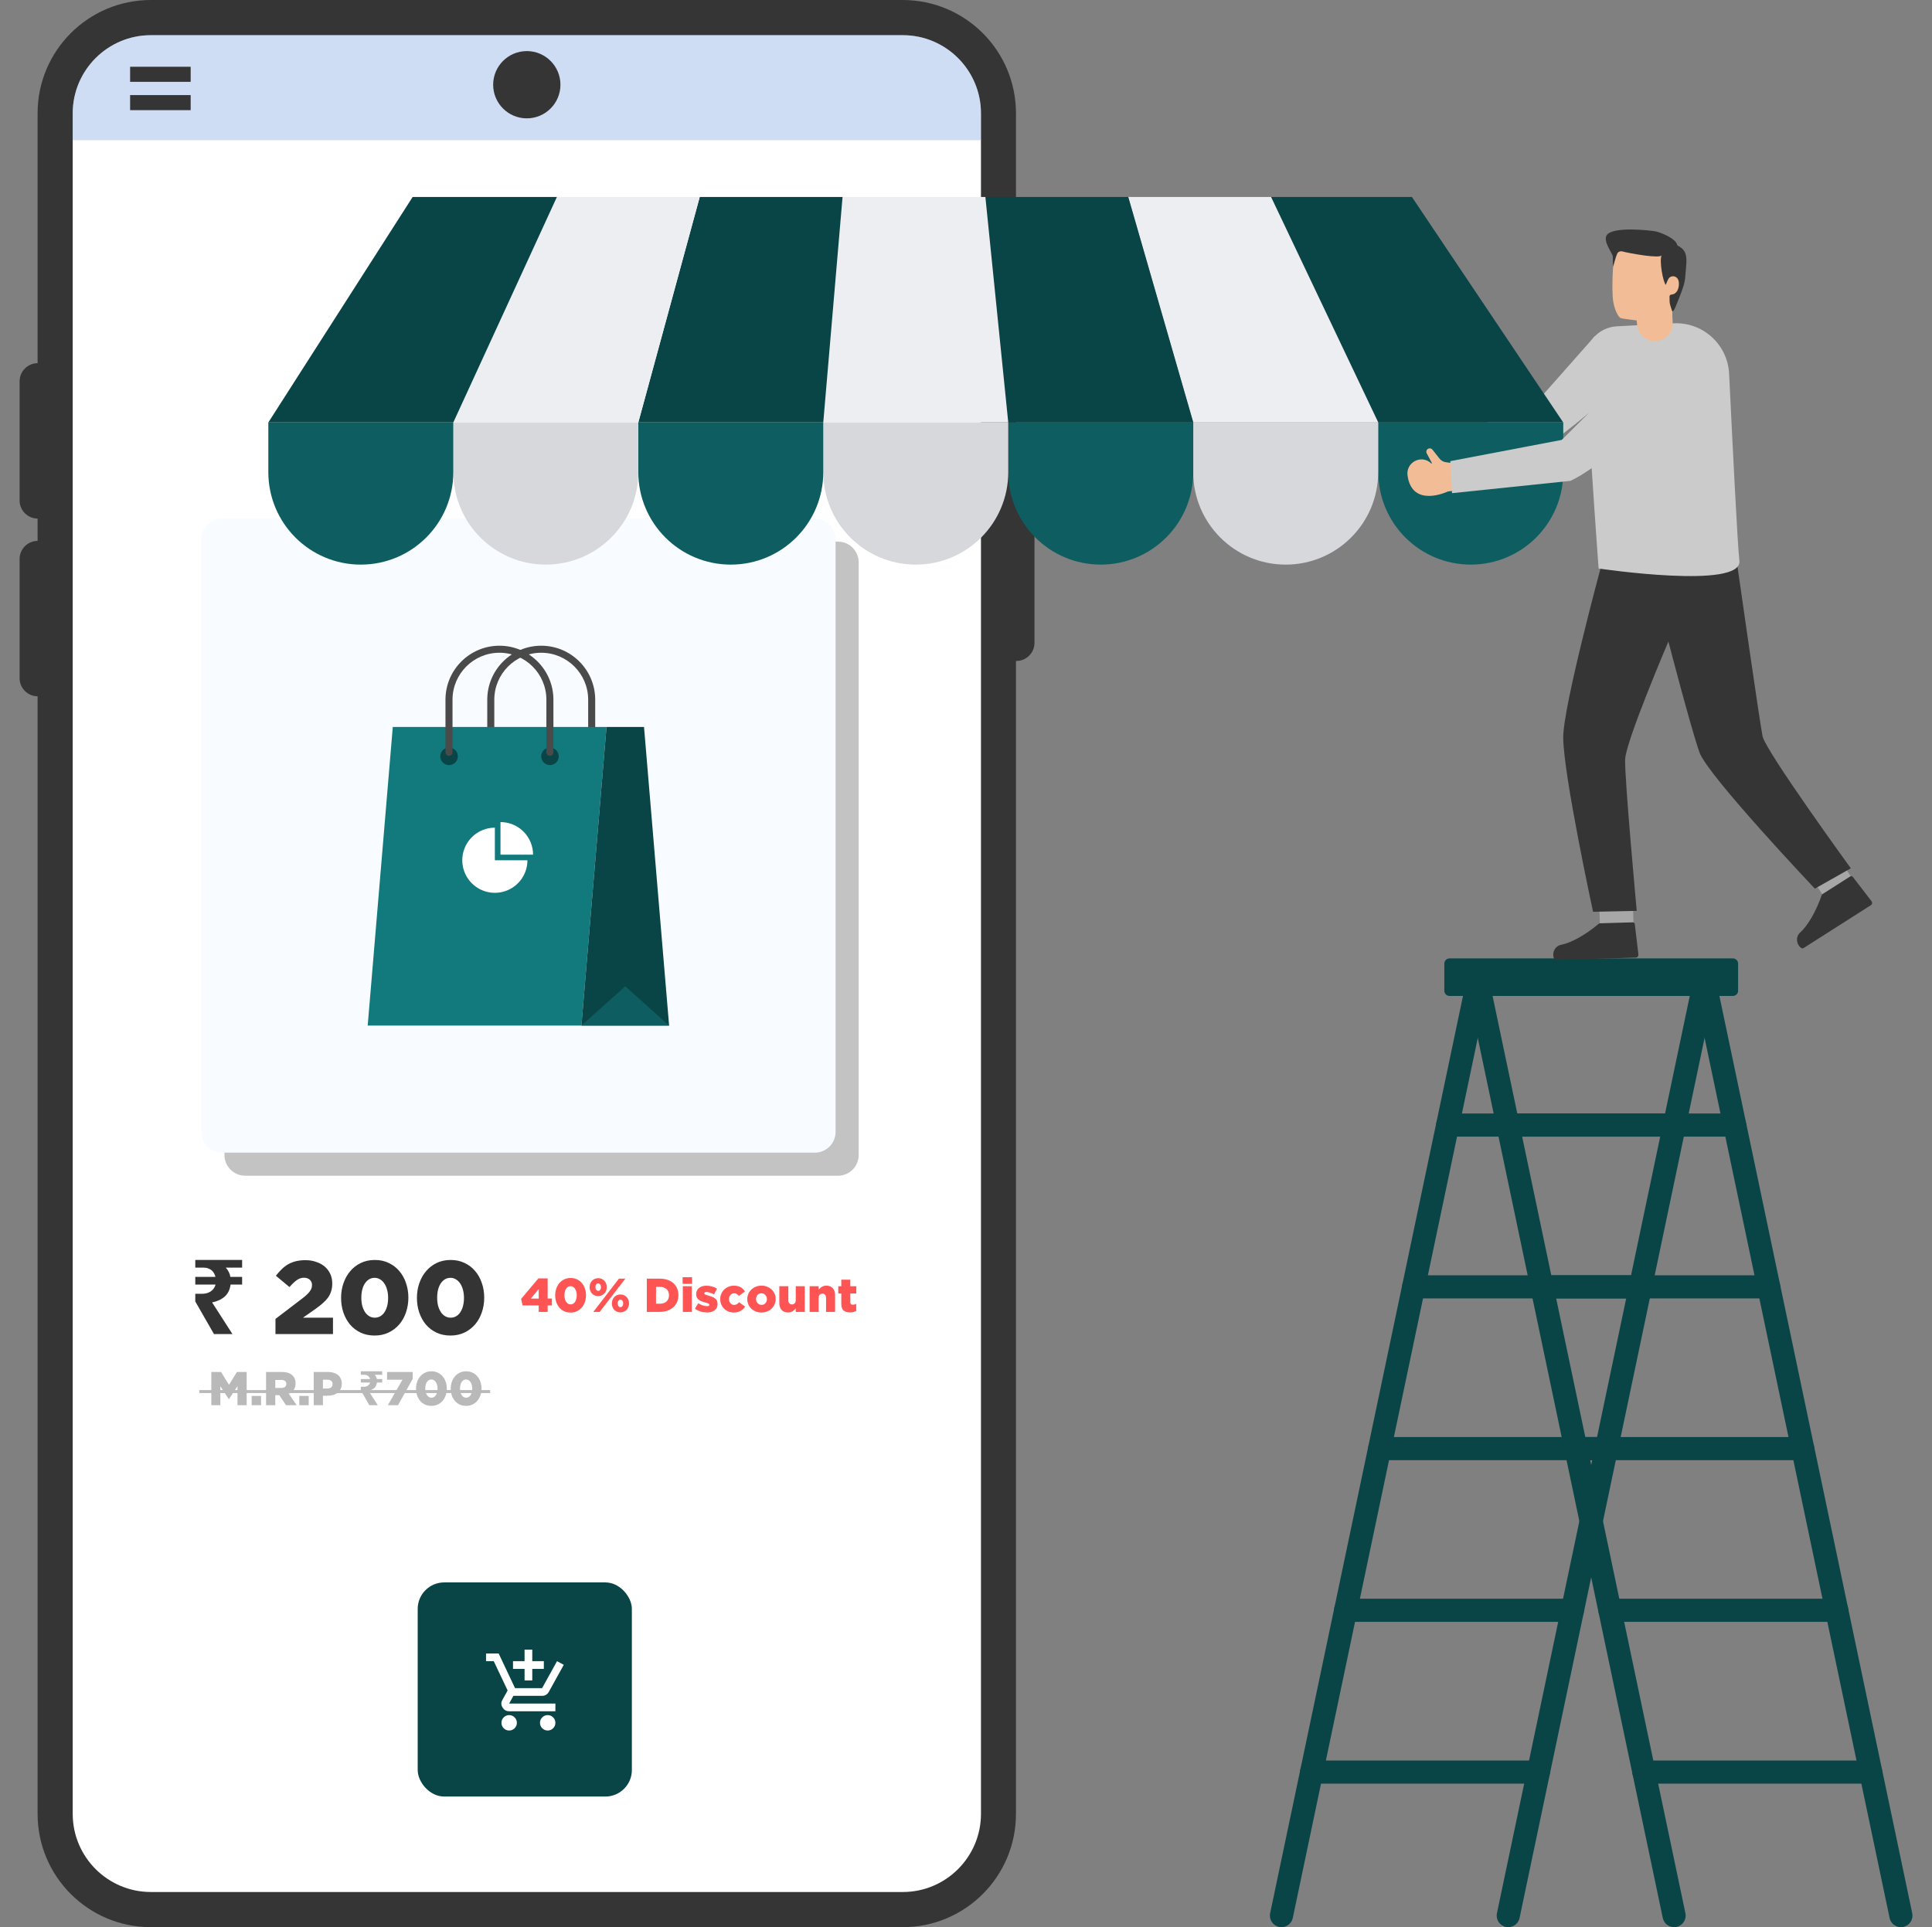 <svg width="432" height="431" viewBox="0 0 432 431" fill="none" xmlns="http://www.w3.org/2000/svg">
<rect x="0" y="0" width="432" height="431" fill="#808080" stroke="none"/>
<g clip-path="url(#clip0_1274_3497)">
<path d="M8.423 115.976C6.2 115.976 4.383 114.158 4.383 111.936V85.262C4.383 83.04 6.2 81.223 8.423 81.223C10.645 81.223 12.462 83.04 12.462 85.262V111.938C12.462 114.158 10.645 115.976 8.423 115.976Z" fill="#343534"/>
<path d="M8.423 155.721C6.2 155.721 4.383 153.903 4.383 151.681V125.007C4.383 122.785 6.2 120.968 8.423 120.968C10.645 120.968 12.462 122.785 12.462 125.007V151.683C12.462 153.903 10.645 155.721 8.423 155.721Z" fill="#343534"/>
<path d="M201.846 431H33.733C19.745 431 8.406 419.661 8.406 405.673V25.327C8.406 11.339 19.745 0 33.733 0H201.845C215.833 0 227.172 11.339 227.172 25.327V405.672C227.173 419.661 215.834 431 201.846 431Z" fill="#343534"/>
<path d="M219.347 25.344V405.664C219.347 415.301 211.511 423.136 201.874 423.136H33.73C24.093 423.136 16.258 415.301 16.258 405.664V25.344C16.258 15.706 24.093 7.87 33.73 7.87H201.874C211.511 7.87 219.347 15.704 219.347 25.344Z" fill="white"/>
<path opacity="0.32" d="M219.345 25.344V31.36H16.258V25.344C16.258 15.706 24.093 7.87 33.73 7.87H201.874C211.51 7.87 219.345 15.704 219.345 25.344Z" fill="#6994DA"/>
<path d="M117.795 26.468C121.949 26.468 125.316 23.101 125.316 18.947C125.316 14.793 121.949 11.426 117.795 11.426C113.641 11.426 110.273 14.793 110.273 18.947C110.273 23.101 113.641 26.468 117.795 26.468Z" fill="#343534"/>
<path d="M42.633 14.93H29.094V18.3H42.633V14.93Z" fill="#343534"/>
<path d="M42.633 21.266H29.094V24.636H42.633V21.266Z" fill="#343534"/>
<path d="M227.274 147.816C225.052 147.816 223.234 145.998 223.234 143.776V117.102C223.234 114.88 225.052 113.062 227.274 113.062C229.496 113.062 231.314 114.88 231.314 117.102V143.777C231.314 145.998 229.496 147.816 227.274 147.816Z" fill="#343534"/>
<path d="M187.359 262.947H54.832C52.267 262.947 50.188 260.866 50.188 258.304V125.775C50.188 123.212 52.268 121.132 54.832 121.132H187.358C189.924 121.132 192.001 123.212 192.001 125.775V258.304C192.003 260.866 189.925 262.947 187.359 262.947Z" fill="#C3C3C3"/>
<path d="M182.194 257.788H49.666C47.104 257.788 45.023 255.71 45.023 253.148V120.619C45.023 118.053 47.104 115.976 49.666 115.976H182.192C184.758 115.976 186.839 118.053 186.839 120.619V253.148C186.839 255.71 184.758 257.788 182.194 257.788Z" fill="#F8FBFF"/>
<path d="M132.303 169.037C131.868 169.037 131.516 168.685 131.516 168.25V156.48C131.516 150.693 126.808 145.984 121.02 145.984C115.236 145.984 110.528 150.691 110.528 156.48V168.25C110.528 168.685 110.176 169.037 109.741 169.037C109.305 169.037 108.953 168.685 108.953 168.25V156.48C108.953 149.823 114.366 144.41 121.02 144.41C127.676 144.41 133.089 149.823 133.089 156.48V168.25C133.091 168.685 132.737 169.037 132.303 169.037Z" fill="#4A4A4A"/>
<path d="M135.622 162.577H87.829L82.219 229.359H130.012L135.622 162.577Z" fill="#12797C"/>
<path d="M144.003 162.577H135.618L130.008 229.359H137.45H142.172H149.613L144.003 162.577Z" fill="#094446"/>
<path d="M130.008 229.361L139.811 220.577L149.613 229.361H130.008Z" fill="#0E5E61"/>
<path d="M98.453 169.148C98.453 168.067 99.33 167.19 100.411 167.19C101.492 167.19 102.369 168.067 102.369 169.148C102.369 170.228 101.492 171.106 100.411 171.106C99.33 171.106 98.453 170.228 98.453 169.148Z" fill="#094446"/>
<path d="M121.016 169.148C121.016 168.067 121.892 167.19 122.973 167.19C124.053 167.19 124.931 168.067 124.931 169.148C124.931 170.228 124.053 171.106 122.973 171.106C121.891 171.106 121.016 170.228 121.016 169.148Z" fill="#094446"/>
<path d="M122.959 169.037C122.524 169.037 122.172 168.685 122.172 168.25V156.48C122.172 150.693 117.464 145.984 111.676 145.984C105.892 145.984 101.184 150.691 101.184 156.48V168.25C101.184 168.685 100.832 169.037 100.397 169.037C99.962 169.037 99.609 168.685 99.609 168.25V156.48C99.609 149.823 105.022 144.41 111.676 144.41C118.332 144.41 123.745 149.823 123.745 156.48V168.25C123.747 168.685 123.395 169.037 122.959 169.037Z" fill="#4A4A4A"/>
<path d="M337.252 431C337.076 431 336.898 430.982 336.718 430.946C335.322 430.651 334.426 429.282 334.72 427.883L378.629 218.977C378.924 217.582 380.289 216.692 381.69 216.978C383.087 217.273 383.982 218.642 383.689 220.039L339.778 428.946C339.522 430.164 338.448 431 337.252 431Z" fill="#094446"/>
<path d="M286.541 431C286.366 431 286.187 430.982 286.008 430.946C284.611 430.651 283.715 429.282 284.009 427.883L327.92 218.977C328.215 217.582 329.578 216.692 330.981 216.978C332.377 217.273 333.273 218.642 332.979 220.039L289.068 428.946C288.813 430.164 287.739 431 286.541 431Z" fill="#094446"/>
<path d="M374.405 254.2H323.702C322.274 254.2 321.117 253.043 321.117 251.616C321.117 250.188 322.274 249.031 323.702 249.031H374.405C375.832 249.031 376.989 250.188 376.989 251.616C376.989 253.043 375.832 254.2 374.405 254.2Z" fill="#094446"/>
<path d="M366.803 290.385H316.1C314.673 290.385 313.516 289.228 313.516 287.8C313.516 286.373 314.673 285.216 316.1 285.216H366.803C368.231 285.216 369.388 286.373 369.388 287.8C369.389 289.228 368.232 290.385 366.803 290.385Z" fill="#094446"/>
<path d="M359.2 326.552H308.499C307.071 326.552 305.914 325.395 305.914 323.967C305.914 322.54 307.071 321.383 308.499 321.383H359.2C360.628 321.383 361.785 322.54 361.785 323.967C361.786 325.395 360.629 326.552 359.2 326.552Z" fill="#094446"/>
<path d="M351.597 362.713H300.874C299.446 362.713 298.289 361.556 298.289 360.128C298.289 358.701 299.446 357.544 300.874 357.544H351.597C353.025 357.544 354.182 358.701 354.182 360.128C354.182 361.556 353.025 362.713 351.597 362.713Z" fill="#094446"/>
<path d="M343.996 398.903H293.272C291.845 398.903 290.688 397.746 290.688 396.319C290.688 394.892 291.845 393.734 293.272 393.734H343.996C345.423 393.734 346.58 394.892 346.58 396.319C346.58 397.746 345.423 398.903 343.996 398.903Z" fill="#094446"/>
<path d="M374.33 431C374.505 431 374.684 430.982 374.863 430.946C376.26 430.651 377.156 429.282 376.862 427.883L332.951 218.977C332.656 217.582 331.291 216.692 329.89 216.978C328.494 217.273 327.598 218.642 327.892 220.039L371.803 428.946C372.058 430.164 373.132 431 374.33 431Z" fill="#094446"/>
<path d="M425.047 431C425.223 431 425.401 430.982 425.581 430.946C426.977 430.651 427.873 429.282 427.579 427.883L383.67 218.977C383.375 217.582 382.012 216.692 380.609 216.978C379.212 217.273 378.317 218.642 378.61 220.039L422.521 428.946C422.776 430.164 423.849 431 425.047 431Z" fill="#094446"/>
<path d="M337.171 254.2H387.874C389.301 254.2 390.458 253.043 390.458 251.616C390.458 250.188 389.301 249.031 387.874 249.031H337.171C335.743 249.031 334.586 250.188 334.586 251.616C334.586 253.043 335.743 254.2 337.171 254.2Z" fill="#094446"/>
<path d="M344.78 290.385H395.483C396.91 290.385 398.068 289.228 398.068 287.8C398.068 286.373 396.91 285.216 395.483 285.216H344.78C343.352 285.216 342.195 286.373 342.195 287.8C342.195 289.228 343.352 290.385 344.78 290.385Z" fill="#094446"/>
<path d="M352.397 326.552H403.099C404.526 326.552 405.683 325.395 405.683 323.967C405.683 322.54 404.526 321.383 403.099 321.383H352.397C350.97 321.383 349.812 322.54 349.812 323.967C349.812 325.395 350.97 326.552 352.397 326.552Z" fill="#094446"/>
<path d="M359.983 362.713H410.707C412.134 362.713 413.291 361.556 413.291 360.128C413.291 358.701 412.134 357.544 410.707 357.544H359.983C358.556 357.544 357.398 358.701 357.398 360.128C357.397 361.556 358.554 362.713 359.983 362.713Z" fill="#094446"/>
<path d="M367.577 398.903H418.3C419.728 398.903 420.885 397.746 420.885 396.319C420.885 394.892 419.728 393.734 418.3 393.734H367.577C366.149 393.734 364.992 394.892 364.992 396.319C364.994 397.746 366.151 398.903 367.577 398.903Z" fill="#094446"/>
<path d="M387.483 222.735H324.113C323.473 222.735 322.953 222.217 322.953 221.575V215.502C322.953 214.862 323.472 214.342 324.113 214.342H387.482C388.122 214.342 388.642 214.86 388.642 215.502V221.575C388.643 222.215 388.123 222.735 387.483 222.735Z" fill="#094446"/>
<path d="M321.743 99.376L322.62 105.115L320.25 105.899C320.25 105.899 313.1 111.096 310.752 103.982C309.837 101.212 312.889 98.775 315.37 100.315C315.405 100.337 315.44 100.359 315.475 100.381C315.56 100.435 315.658 100.331 315.595 100.251L314.09 98.353C313.835 98.03 313.881 97.561 314.195 97.295C314.485 97.051 314.908 97.056 315.193 97.306L317.112 98.993C317.541 99.37 318.101 99.564 318.671 99.535L321.743 99.376Z" fill="#F2BD96"/>
<path d="M319.562 99.491L321.221 106.467L346.762 99.003C353.804 94.071 362.709 85.822 362.709 85.822L356.629 75.159L343.219 90.335L319.562 99.491Z" fill="#CBCBCB"/>
<path d="M357.568 201.16L357.82 209.76L365.346 209.539L365.094 200.939L357.568 201.16Z" fill="#A7A7A7"/>
<path d="M365.8 214.16L347.921 214.684C347.652 214.692 347.489 214.462 347.392 214.125C347.028 212.849 347.842 211.533 349.023 211.312C351.198 210.905 354.434 209.166 357.495 206.589C357.568 206.527 357.656 206.492 357.748 206.489L365.092 206.275C365.323 206.267 365.521 206.457 365.551 206.711L366.347 213.45C366.39 213.821 366.136 214.151 365.8 214.16Z" fill="#343534"/>
<path d="M404.595 195.508L409.219 202.764L415.568 198.718L410.944 191.462L404.595 195.508Z" fill="#A7A7A7"/>
<path d="M418.358 202.423L403.275 212.035C403.048 212.18 402.79 212.066 402.534 211.825C401.567 210.916 401.592 209.369 402.492 208.574C404.151 207.11 406.04 203.959 407.346 200.176C407.377 200.087 407.436 200.011 407.513 199.961L413.709 196.012C413.904 195.888 414.171 195.95 414.327 196.153L418.463 201.531C418.69 201.829 418.642 202.242 418.358 202.423Z" fill="#343534"/>
<path d="M358.064 126.454C358.064 126.454 349.479 158.136 349.539 164.99C349.615 173.446 356.213 203.911 356.213 203.911L365.977 203.708C365.977 203.708 363.229 173.902 363.384 169.827C363.54 165.752 373.06 143.47 373.06 143.47C373.06 143.47 378.164 163.131 380.019 168.296C381.875 173.461 405.805 198.741 405.805 198.741L413.848 194.188C413.848 194.188 394.771 167.929 394.108 164.642C393.444 161.355 388.318 125.406 388.318 125.406L358.064 126.454Z" fill="#343534"/>
<path d="M357.453 127.141C357.453 127.141 355.78 104.557 354.936 88.75L354.511 80.782C354.292 76.694 357.42 73.202 361.508 72.98C363.587 72.868 368.959 72.583 374.148 72.308C380.719 71.96 386.316 77.018 386.636 83.588C387.411 99.573 388.525 122.108 388.93 125.376C389.742 131.947 357.453 127.141 357.453 127.141Z" fill="#CBCBCB"/>
<path d="M366.086 72.786C366.012 72.13 365.959 71.66 365.959 71.66C365.959 71.66 362.718 71.274 362.401 71.138C361.769 70.868 360.746 68.827 360.603 66.362C360.461 63.897 360.591 61.39 360.652 60.354C360.714 59.318 360.965 55.143 364.806 53.549C368.647 51.955 373.748 53.837 375.141 57.659C376.535 61.482 375.993 64.455 375.28 65.631C374.567 66.809 374.008 68.873 373.933 69.673C373.904 69.987 373.949 70.993 374.015 72.102C374.138 74.181 372.637 76.002 370.573 76.281C368.362 76.582 366.339 75.004 366.086 72.786Z" fill="#F2BD96"/>
<path d="M373.14 62.255C372.845 62.697 372.468 63.712 372.468 63.712C371.847 63.008 370.979 58.315 371.546 57.066C371.293 57.913 364.48 56.686 362.712 56.221C362.346 56.125 361.859 56.277 361.643 56.664C361.408 57.083 360.835 59.107 360.711 59.631C360.628 58.873 360.648 58.137 360.63 57.379C360.613 56.66 358.321 53.945 359.296 52.565C360.715 50.56 369.153 51.54 370.171 51.745C371.29 51.97 374.794 53.301 375.064 54.892C376.333 55.545 377.219 56.321 377.08 58.743C377.013 59.91 376.896 61.084 376.789 62.252C376.683 63.411 376.288 64.391 375.905 65.484C375.577 66.418 375.17 67.318 374.814 68.237C374.751 68.399 374.25 69.745 373.94 69.639C373.888 69.622 373.527 68.44 373.439 68.138C373.3 67.657 373.319 67.17 373.315 66.681C373.314 66.498 373.271 66.285 373.357 66.114C373.49 65.848 373.813 65.886 374.06 65.822C374.842 65.616 375.239 64.838 375.357 64.095C375.485 63.291 375.441 62.229 374.557 61.874C374.098 61.69 373.512 61.803 373.191 62.194C373.17 62.21 373.154 62.232 373.14 62.255Z" fill="#343534"/>
<path d="M349.539 94.477H308.176L284.211 44.05H315.706L349.539 94.477Z" fill="#094446"/>
<path d="M308.167 94.477H266.806L252.266 44.05H284.202L308.167 94.477Z" fill="#EDEEF1"/>
<path d="M266.819 94.477H225.457L220.344 44.05H252.279L266.819 94.477Z" fill="#094446"/>
<path d="M225.447 94.477H184.086L188.397 44.05H220.334L225.447 94.477Z" fill="#EDEEF1"/>
<path d="M184.088 94.477H142.727L156.463 44.05H188.399L184.088 94.477Z" fill="#094446"/>
<path d="M142.729 94.477H101.367L124.53 44.05H156.465L142.729 94.477Z" fill="#EDEEF1"/>
<path d="M101.363 94.477H60L92.271 44.05H124.526L101.363 94.477Z" fill="#094446"/>
<path d="M328.868 126.272C317.446 126.272 308.188 117.014 308.188 105.591V94.478H349.549V105.591C349.549 117.014 340.289 126.272 328.868 126.272Z" fill="#0E5E61"/>
<path d="M287.485 126.272C276.063 126.272 266.805 117.014 266.805 105.591V94.478H308.166V105.591C308.166 117.014 298.908 126.272 287.485 126.272Z" fill="#D7D8DB"/>
<path d="M246.134 126.272C234.712 126.272 225.453 117.014 225.453 105.591V94.478H266.815V105.591C266.815 117.014 257.556 126.272 246.134 126.272Z" fill="#0E5E61"/>
<path d="M204.767 126.272C193.344 126.272 184.086 117.014 184.086 105.591V94.478H225.447V105.591C225.447 117.014 216.189 126.272 204.767 126.272Z" fill="#D7D8DB"/>
<path d="M163.407 126.272C151.985 126.272 142.727 117.014 142.727 105.591V94.478H184.088V105.591C184.088 117.014 174.828 126.272 163.407 126.272Z" fill="#0E5E61"/>
<path d="M122.048 126.272C110.626 126.272 101.367 117.014 101.367 105.591V94.478H142.729V105.591C142.729 117.014 133.469 126.272 122.048 126.272Z" fill="#D7D8DB"/>
<path d="M80.681 126.272C69.258 126.272 60 117.014 60 105.591V94.478H101.361V105.591C101.361 117.014 92.102 126.272 80.681 126.272Z" fill="#0E5E61"/>
<path d="M326.368 103.775L326.198 109.578L323.726 109.923C323.726 109.923 315.758 113.749 314.728 106.329C314.326 103.439 317.768 101.59 319.93 103.551C319.961 103.579 319.99 103.607 320.021 103.636C320.095 103.705 320.209 103.618 320.161 103.529L319.022 101.39C318.827 101.027 318.957 100.574 319.315 100.369C319.644 100.181 320.06 100.261 320.296 100.558L321.879 102.562C322.233 103.011 322.749 103.301 323.315 103.376L326.368 103.775Z" fill="#F2BD96"/>
<path d="M324.297 103.132L324.672 110.292L351.14 107.544C358.955 103.958 375.821 88.239 375.821 88.239L364.396 83.25L349.216 98.379L324.297 103.132Z" fill="#CBCBCB"/>
<path d="M47.845 298.361L43.666 291.07V289.352H45.059C45.616 289.352 46.104 289.275 46.522 289.12C46.955 288.95 47.311 288.71 47.59 288.4C47.884 288.09 48.085 287.719 48.193 287.285H43.666V285.567H48.17C48.077 285.165 47.915 284.809 47.683 284.499C47.466 284.189 47.172 283.95 46.8 283.779C46.444 283.594 46.011 283.501 45.5 283.501H43.666V281.782H54.138V283.501H50.492C50.755 283.795 50.972 284.112 51.142 284.453C51.328 284.793 51.452 285.165 51.514 285.567H54.138V287.285H51.56C51.406 288.431 50.964 289.329 50.237 289.979C49.509 290.614 48.573 291.047 47.427 291.279L51.978 298.361H47.845Z" fill="#343434"/>
<path d="M61.594 294.972L67.677 290.328C68.435 289.74 68.969 289.229 69.279 288.796C69.604 288.363 69.766 287.898 69.766 287.403C69.766 286.892 69.596 286.49 69.256 286.196C68.931 285.902 68.497 285.755 67.956 285.755C67.414 285.755 66.895 285.925 66.4 286.266C65.92 286.591 65.363 287.117 64.728 287.844L61.687 285.314C62.12 284.756 62.562 284.261 63.011 283.828C63.459 283.394 63.939 283.031 64.45 282.737C64.976 282.443 65.549 282.218 66.168 282.063C66.802 281.909 67.514 281.831 68.304 281.831C69.186 281.831 69.991 281.963 70.718 282.226C71.461 282.473 72.096 282.822 72.622 283.271C73.148 283.719 73.558 284.269 73.853 284.919C74.147 285.554 74.294 286.25 74.294 287.008V287.055C74.294 287.705 74.209 288.285 74.038 288.796C73.884 289.307 73.644 289.787 73.319 290.236C72.994 290.669 72.599 291.087 72.135 291.489C71.67 291.892 71.136 292.31 70.533 292.743L67.747 294.693H74.456V298.361H61.594V294.972ZM83.813 294.693C84.262 294.693 84.672 294.585 85.043 294.368C85.415 294.151 85.725 293.85 85.972 293.463C86.235 293.06 86.436 292.596 86.576 292.07C86.715 291.528 86.785 290.932 86.785 290.282V290.236C86.785 289.585 86.707 288.99 86.553 288.448C86.413 287.906 86.212 287.442 85.949 287.055C85.686 286.652 85.368 286.343 84.997 286.126C84.626 285.894 84.216 285.778 83.767 285.778C83.318 285.778 82.908 285.886 82.536 286.103C82.18 286.32 81.871 286.621 81.608 287.008C81.344 287.395 81.143 287.86 81.004 288.401C80.865 288.943 80.795 289.539 80.795 290.189V290.236C80.795 290.886 80.865 291.489 81.004 292.046C81.159 292.588 81.368 293.06 81.631 293.463C81.894 293.85 82.211 294.151 82.583 294.368C82.954 294.585 83.364 294.693 83.813 294.693ZM83.767 298.686C82.606 298.686 81.561 298.47 80.632 298.036C79.704 297.587 78.914 296.984 78.264 296.225C77.63 295.452 77.134 294.554 76.778 293.532C76.438 292.511 76.268 291.427 76.268 290.282V290.236C76.268 289.09 76.446 288.007 76.802 286.985C77.158 285.948 77.661 285.051 78.311 284.292C78.961 283.518 79.75 282.907 80.679 282.458C81.608 282.009 82.652 281.785 83.813 281.785C84.974 281.785 86.011 282.009 86.924 282.458C87.853 282.891 88.642 283.495 89.292 284.269C89.942 285.027 90.438 285.917 90.778 286.939C91.134 287.96 91.312 289.044 91.312 290.189V290.236C91.312 291.381 91.134 292.472 90.778 293.509C90.438 294.531 89.934 295.428 89.269 296.202C88.619 296.961 87.829 297.564 86.901 298.013C85.972 298.462 84.927 298.686 83.767 298.686ZM100.772 294.693C101.221 294.693 101.631 294.585 102.002 294.368C102.374 294.151 102.683 293.85 102.931 293.463C103.194 293.06 103.395 292.596 103.535 292.07C103.674 291.528 103.744 290.932 103.744 290.282V290.236C103.744 289.585 103.666 288.99 103.512 288.448C103.372 287.906 103.171 287.442 102.908 287.055C102.645 286.652 102.328 286.343 101.956 286.126C101.585 285.894 101.174 285.778 100.726 285.778C100.277 285.778 99.867 285.886 99.495 286.103C99.139 286.32 98.829 286.621 98.566 287.008C98.303 287.395 98.102 287.86 97.963 288.401C97.823 288.943 97.754 289.539 97.754 290.189V290.236C97.754 290.886 97.823 291.489 97.963 292.046C98.118 292.588 98.326 293.06 98.59 293.463C98.853 293.85 99.17 294.151 99.541 294.368C99.913 294.585 100.323 294.693 100.772 294.693ZM100.726 298.686C99.565 298.686 98.52 298.47 97.591 298.036C96.663 297.587 95.873 296.984 95.223 296.225C94.589 295.452 94.093 294.554 93.737 293.532C93.397 292.511 93.227 291.427 93.227 290.282V290.236C93.227 289.09 93.405 288.007 93.761 286.985C94.117 285.948 94.62 285.051 95.27 284.292C95.92 283.518 96.709 282.907 97.638 282.458C98.566 282.009 99.611 281.785 100.772 281.785C101.933 281.785 102.97 282.009 103.883 282.458C104.812 282.891 105.601 283.495 106.251 284.269C106.901 285.027 107.396 285.917 107.737 286.939C108.093 287.96 108.271 289.044 108.271 290.189V290.236C108.271 291.381 108.093 292.472 107.737 293.509C107.396 294.531 106.893 295.428 106.228 296.202C105.578 296.961 104.788 297.564 103.86 298.013C102.931 298.462 101.886 298.686 100.726 298.686Z" fill="#343434"/>
<rect x="93.602" y="354.102" width="47.481" height="47.481" rx="5.725" fill="#094446" stroke="#094446" stroke-width="0.408"/>
<path d="M117.295 375.82V373.236H114.711V371.512H117.295V368.928H119.018V371.512H121.603V373.236H119.018V375.82H117.295ZM113.849 387.02C113.375 387.02 112.97 386.852 112.632 386.514C112.295 386.177 112.126 385.771 112.126 385.297C112.126 384.823 112.295 384.418 112.632 384.08C112.97 383.743 113.375 383.574 113.849 383.574C114.323 383.574 114.729 383.743 115.066 384.08C115.403 384.418 115.572 384.823 115.572 385.297C115.572 385.771 115.403 386.177 115.066 386.514C114.729 386.852 114.323 387.02 113.849 387.02ZM122.465 387.02C121.991 387.02 121.585 386.852 121.248 386.514C120.91 386.177 120.741 385.771 120.741 385.297C120.741 384.823 120.91 384.418 121.248 384.08C121.585 383.743 121.991 383.574 122.465 383.574C122.938 383.574 123.344 383.743 123.682 384.08C124.019 384.418 124.188 384.823 124.188 385.297C124.188 385.771 124.019 386.177 123.682 386.514C123.344 386.852 122.938 387.02 122.465 387.02ZM113.849 382.713C113.203 382.713 112.707 382.429 112.363 381.862C112.018 381.295 112.011 380.731 112.341 380.171L113.504 378.06L110.403 371.512H108.68V369.789H111.501L115.163 377.543H121.215L124.554 371.512L126.062 372.331L122.723 378.362C122.565 378.649 122.357 378.872 122.098 379.029C121.84 379.187 121.546 379.266 121.215 379.266H114.797L113.849 380.99H124.188V382.713H113.849Z" fill="white"/>
<path d="M120.462 290.424V288.288L118.688 290.424H120.462ZM120.462 291.954H116.861L116.521 290.498L120.377 285.909H122.46V290.413H123.405V291.954H122.46V293.398H120.462V291.954ZM127.596 291.72C127.801 291.72 127.989 291.67 128.159 291.571C128.329 291.472 128.471 291.334 128.584 291.157C128.704 290.973 128.796 290.76 128.86 290.519C128.924 290.271 128.956 289.999 128.956 289.701V289.68C128.956 289.383 128.92 289.11 128.85 288.862C128.786 288.614 128.694 288.402 128.573 288.225C128.453 288.04 128.308 287.899 128.138 287.8C127.968 287.693 127.78 287.64 127.575 287.64C127.369 287.64 127.182 287.69 127.012 287.789C126.849 287.888 126.707 288.026 126.587 288.203C126.466 288.38 126.374 288.593 126.31 288.841C126.247 289.089 126.215 289.361 126.215 289.659V289.68C126.215 289.978 126.247 290.254 126.31 290.509C126.381 290.757 126.477 290.973 126.597 291.157C126.718 291.334 126.863 291.472 127.033 291.571C127.203 291.67 127.391 291.72 127.596 291.72ZM127.575 293.547C127.043 293.547 126.565 293.448 126.14 293.25C125.715 293.044 125.354 292.768 125.057 292.421C124.766 292.067 124.54 291.656 124.377 291.189C124.221 290.721 124.143 290.225 124.143 289.701V289.68C124.143 289.156 124.225 288.66 124.387 288.193C124.55 287.718 124.781 287.307 125.078 286.96C125.376 286.606 125.737 286.326 126.162 286.121C126.587 285.916 127.065 285.813 127.596 285.813C128.127 285.813 128.602 285.916 129.02 286.121C129.445 286.319 129.806 286.596 130.103 286.95C130.401 287.297 130.627 287.704 130.783 288.171C130.946 288.639 131.027 289.135 131.027 289.659V289.68C131.027 290.204 130.946 290.703 130.783 291.178C130.627 291.645 130.397 292.056 130.093 292.41C129.795 292.757 129.434 293.034 129.009 293.239C128.584 293.444 128.106 293.547 127.575 293.547ZM138.735 292.336C138.919 292.336 139.068 292.258 139.181 292.102C139.294 291.946 139.351 291.752 139.351 291.518V291.497C139.351 291.256 139.291 291.058 139.17 290.902C139.057 290.746 138.908 290.668 138.724 290.668C138.533 290.668 138.381 290.746 138.267 290.902C138.161 291.051 138.108 291.245 138.108 291.486V291.507C138.108 291.741 138.168 291.939 138.289 292.102C138.409 292.258 138.558 292.336 138.735 292.336ZM133.763 288.692C133.947 288.692 134.096 288.614 134.209 288.458C134.322 288.302 134.379 288.108 134.379 287.874V287.853C134.379 287.619 134.319 287.424 134.198 287.268C134.085 287.105 133.936 287.024 133.752 287.024C133.568 287.024 133.419 287.102 133.306 287.258C133.193 287.414 133.136 287.608 133.136 287.842V287.863C133.136 288.104 133.196 288.302 133.317 288.458C133.437 288.614 133.586 288.692 133.763 288.692ZM138.724 293.505C138.434 293.505 138.172 293.452 137.938 293.345C137.704 293.239 137.502 293.097 137.332 292.92C137.17 292.736 137.042 292.524 136.95 292.283C136.858 292.042 136.812 291.787 136.812 291.518V291.497C136.812 291.221 136.858 290.962 136.95 290.721C137.042 290.48 137.17 290.271 137.332 290.094C137.502 289.91 137.704 289.765 137.938 289.659C138.179 289.553 138.444 289.499 138.735 289.499C139.025 289.499 139.287 289.553 139.521 289.659C139.755 289.758 139.953 289.9 140.116 290.084C140.286 290.261 140.417 290.47 140.509 290.711C140.601 290.951 140.647 291.21 140.647 291.486V291.507C140.647 291.777 140.601 292.035 140.509 292.283C140.417 292.524 140.286 292.736 140.116 292.92C139.946 293.097 139.741 293.239 139.5 293.345C139.266 293.452 139.008 293.505 138.724 293.505ZM138.395 285.962H139.829L134.092 293.398H132.658L138.395 285.962ZM133.752 289.861C133.462 289.861 133.2 289.811 132.966 289.712C132.732 289.606 132.53 289.464 132.36 289.287C132.198 289.103 132.07 288.89 131.978 288.65C131.886 288.409 131.84 288.15 131.84 287.874V287.853C131.84 287.576 131.886 287.318 131.978 287.077C132.07 286.836 132.198 286.627 132.36 286.45C132.53 286.266 132.732 286.121 132.966 286.015C133.207 285.909 133.472 285.855 133.763 285.855C134.053 285.855 134.315 285.909 134.549 286.015C134.783 286.121 134.981 286.266 135.144 286.45C135.314 286.627 135.445 286.836 135.537 287.077C135.629 287.318 135.675 287.573 135.675 287.842V287.863C135.675 288.14 135.629 288.398 135.537 288.639C135.445 288.88 135.314 289.092 135.144 289.276C134.974 289.453 134.769 289.595 134.528 289.701C134.294 289.808 134.036 289.861 133.752 289.861ZM147.529 291.571C148.145 291.571 148.641 291.408 149.016 291.082C149.392 290.757 149.579 290.293 149.579 289.691V289.669C149.579 289.074 149.392 288.614 149.016 288.288C148.641 287.955 148.145 287.789 147.529 287.789H146.69V291.571H147.529ZM144.629 285.962H147.497C148.163 285.962 148.754 286.054 149.271 286.238C149.795 286.415 150.235 286.666 150.589 286.992C150.95 287.318 151.223 287.708 151.407 288.161C151.598 288.607 151.694 289.099 151.694 289.638V289.659C151.694 290.197 151.598 290.696 151.407 291.157C151.215 291.61 150.939 292.003 150.578 292.336C150.217 292.669 149.771 292.931 149.239 293.122C148.715 293.306 148.12 293.398 147.455 293.398H144.629V285.962ZM152.678 287.651H154.696V293.398H152.678V287.651ZM152.635 285.643H154.739V287.13H152.635V285.643ZM158.105 293.526C157.616 293.526 157.141 293.459 156.681 293.324C156.221 293.182 155.789 292.966 155.385 292.676L156.139 291.454C156.472 291.674 156.808 291.84 157.148 291.954C157.496 292.06 157.818 292.113 158.115 292.113C158.455 292.113 158.625 292.01 158.625 291.805V291.784C158.625 291.67 158.547 291.582 158.391 291.518C158.236 291.454 158.005 291.38 157.701 291.295C157.418 291.224 157.152 291.143 156.904 291.051C156.656 290.951 156.44 290.835 156.256 290.7C156.072 290.558 155.927 290.388 155.82 290.19C155.714 289.992 155.661 289.747 155.661 289.457V289.436C155.661 289.131 155.718 288.862 155.831 288.628C155.951 288.387 156.114 288.189 156.32 288.033C156.525 287.87 156.766 287.746 157.042 287.661C157.326 287.576 157.634 287.534 157.967 287.534C158.391 287.534 158.809 287.594 159.22 287.715C159.631 287.828 160.003 287.991 160.336 288.203L159.645 289.478C159.348 289.315 159.047 289.188 158.742 289.096C158.438 288.997 158.172 288.947 157.945 288.947C157.789 288.947 157.673 288.975 157.595 289.032C157.517 289.082 157.478 289.145 157.478 289.223V289.244C157.478 289.358 157.556 289.45 157.712 289.521C157.874 289.584 158.108 289.662 158.413 289.754C158.696 289.832 158.962 289.921 159.21 290.02C159.457 290.112 159.673 290.229 159.858 290.371C160.042 290.505 160.187 290.672 160.293 290.87C160.399 291.068 160.453 291.306 160.453 291.582V291.603C160.453 291.922 160.396 292.201 160.283 292.442C160.169 292.676 160.01 292.874 159.804 293.037C159.599 293.2 159.351 293.321 159.061 293.398C158.77 293.483 158.452 293.526 158.105 293.526ZM164.051 293.537C163.619 293.537 163.218 293.459 162.85 293.303C162.482 293.14 162.163 292.924 161.894 292.655C161.632 292.386 161.423 292.07 161.267 291.709C161.118 291.341 161.044 290.955 161.044 290.551V290.53C161.044 290.126 161.118 289.744 161.267 289.383C161.423 289.014 161.635 288.696 161.905 288.426C162.174 288.15 162.496 287.934 162.871 287.778C163.254 287.615 163.672 287.534 164.125 287.534C164.72 287.534 165.216 287.651 165.612 287.885C166.009 288.118 166.331 288.43 166.579 288.819L165.209 289.839C165.067 289.648 164.915 289.499 164.752 289.393C164.589 289.287 164.383 289.234 164.136 289.234C163.973 289.234 163.82 289.269 163.679 289.34C163.544 289.404 163.427 289.496 163.328 289.616C163.229 289.73 163.151 289.864 163.094 290.02C163.038 290.169 163.009 290.332 163.009 290.509V290.53C163.009 290.714 163.038 290.888 163.094 291.051C163.151 291.206 163.229 291.344 163.328 291.465C163.427 291.578 163.548 291.67 163.689 291.741C163.831 291.805 163.987 291.837 164.157 291.837C164.398 291.837 164.599 291.784 164.762 291.677C164.932 291.571 165.099 291.426 165.262 291.242L166.611 292.219C166.342 292.616 166.005 292.935 165.602 293.175C165.198 293.416 164.681 293.537 164.051 293.537ZM170.28 291.826C170.464 291.826 170.63 291.794 170.779 291.73C170.928 291.66 171.052 291.568 171.151 291.454C171.257 291.334 171.339 291.196 171.395 291.04C171.452 290.884 171.48 290.721 171.48 290.551V290.53C171.48 290.353 171.448 290.186 171.385 290.031C171.328 289.875 171.243 289.74 171.13 289.627C171.023 289.507 170.896 289.411 170.747 289.34C170.599 289.269 170.436 289.234 170.259 289.234C170.074 289.234 169.908 289.269 169.759 289.34C169.61 289.404 169.483 289.496 169.377 289.616C169.278 289.73 169.2 289.864 169.143 290.02C169.086 290.176 169.058 290.339 169.058 290.509V290.53C169.058 290.707 169.086 290.873 169.143 291.029C169.207 291.185 169.292 291.323 169.398 291.444C169.511 291.557 169.642 291.649 169.791 291.72C169.94 291.791 170.103 291.826 170.28 291.826ZM170.259 293.537C169.798 293.537 169.373 293.459 168.984 293.303C168.601 293.147 168.268 292.935 167.985 292.665C167.702 292.389 167.482 292.07 167.326 291.709C167.171 291.348 167.093 290.962 167.093 290.551V290.53C167.093 290.119 167.171 289.733 167.326 289.372C167.489 289.004 167.712 288.685 167.996 288.416C168.279 288.14 168.615 287.924 169.005 287.768C169.394 287.605 169.819 287.523 170.28 287.523C170.74 287.523 171.162 287.605 171.544 287.768C171.934 287.924 172.27 288.136 172.553 288.405C172.837 288.674 173.056 288.989 173.212 289.351C173.368 289.712 173.446 290.098 173.446 290.509V290.53C173.446 290.941 173.364 291.33 173.201 291.699C173.046 292.06 172.826 292.379 172.543 292.655C172.259 292.924 171.923 293.14 171.533 293.303C171.144 293.459 170.719 293.537 170.259 293.537ZM176.211 293.526C175.594 293.526 175.113 293.338 174.766 292.963C174.426 292.587 174.256 292.07 174.256 291.412V287.651H176.274V290.764C176.274 291.082 176.349 291.323 176.497 291.486C176.646 291.649 176.845 291.73 177.092 291.73C177.333 291.73 177.532 291.649 177.687 291.486C177.85 291.323 177.932 291.082 177.932 290.764V287.651H179.95V293.398H177.932V292.612C177.748 292.853 177.517 293.066 177.241 293.25C176.965 293.434 176.621 293.526 176.211 293.526ZM181.032 287.651H183.05V288.458C183.142 288.338 183.245 288.221 183.358 288.108C183.472 287.994 183.599 287.895 183.741 287.81C183.882 287.725 184.038 287.658 184.208 287.608C184.378 287.552 184.566 287.523 184.771 287.523C185.388 287.523 185.866 287.711 186.206 288.086C186.553 288.462 186.726 288.979 186.726 289.638V293.398H184.708V290.286C184.708 289.967 184.633 289.726 184.484 289.563C184.336 289.4 184.141 289.319 183.9 289.319C183.652 289.319 183.447 289.4 183.284 289.563C183.128 289.726 183.05 289.967 183.05 290.286V293.398H181.032V287.651ZM190.049 293.515C189.44 293.515 188.966 293.37 188.626 293.08C188.286 292.789 188.116 292.301 188.116 291.614V289.276H187.436V287.651H188.116V286.195H190.134V287.651H191.473V289.276H190.134V291.221C190.134 291.426 190.18 291.575 190.272 291.667C190.364 291.752 190.503 291.794 190.687 291.794C190.821 291.794 190.952 291.777 191.08 291.741C191.207 291.706 191.331 291.66 191.452 291.603V293.186C191.267 293.285 191.058 293.363 190.825 293.42C190.591 293.483 190.333 293.515 190.049 293.515Z" fill="#FF5454"/>
<path d="M47.252 306.833H49.43L51.204 309.712L52.978 306.833H55.155V314.269H53.105V309.998L51.204 312.909H51.161L49.271 310.02V314.269H47.252V306.833ZM56.273 312.197H58.376V314.269H56.273V312.197ZM62.913 310.402C63.267 310.402 63.54 310.324 63.731 310.168C63.923 310.005 64.018 309.789 64.018 309.52V309.499C64.018 309.202 63.919 308.982 63.721 308.84C63.523 308.692 63.25 308.617 62.903 308.617H61.554V310.402H62.913ZM59.493 306.833H63.009C63.583 306.833 64.068 306.904 64.464 307.045C64.861 307.187 65.183 307.385 65.431 307.64C65.87 308.065 66.09 308.642 66.09 309.372V309.393C66.09 309.966 65.951 310.441 65.675 310.816C65.399 311.192 65.027 311.478 64.56 311.677L66.334 314.269H63.955L62.457 312.017H62.435H61.554V314.269H59.493V306.833ZM66.926 312.197H69.029V314.269H66.926V312.197ZM73.185 310.529C73.553 310.529 73.84 310.444 74.045 310.275C74.257 310.097 74.364 309.86 74.364 309.563V309.542C74.364 309.223 74.257 308.982 74.045 308.819C73.84 308.649 73.549 308.564 73.174 308.564H72.207V310.529H73.185ZM70.147 306.833H73.333C73.801 306.833 74.226 306.893 74.608 307.013C74.99 307.127 75.316 307.297 75.585 307.523C75.854 307.743 76.06 308.015 76.201 308.341C76.35 308.667 76.424 309.035 76.424 309.446V309.467C76.424 309.906 76.343 310.292 76.18 310.625C76.024 310.958 75.805 311.238 75.522 311.464C75.238 311.691 74.898 311.861 74.502 311.974C74.112 312.087 73.687 312.144 73.227 312.144H72.207V314.269H70.147V306.833Z" fill="#B9B9B9"/>
<path d="M82.587 314.269L80.675 310.933V310.147H81.312C81.567 310.147 81.79 310.112 81.981 310.041C82.18 309.963 82.343 309.853 82.47 309.712C82.605 309.57 82.697 309.4 82.746 309.202H80.675V308.416H82.736C82.693 308.231 82.619 308.069 82.513 307.927C82.413 307.785 82.279 307.676 82.109 307.598C81.946 307.513 81.748 307.47 81.514 307.47H80.675V306.684H85.466V307.47H83.798C83.918 307.605 84.017 307.75 84.095 307.906C84.18 308.062 84.237 308.231 84.265 308.416H85.466V309.202H84.287C84.216 309.726 84.014 310.136 83.681 310.434C83.348 310.724 82.92 310.922 82.396 311.029L84.478 314.269H82.587ZM89.993 308.564H86.552V306.833H92.277V308.384L88.995 314.269H86.722L89.993 308.564ZM96.476 312.59C96.681 312.59 96.869 312.541 97.039 312.441C97.209 312.342 97.35 312.204 97.464 312.027C97.584 311.843 97.676 311.631 97.74 311.39C97.804 311.142 97.836 310.869 97.836 310.572V310.551C97.836 310.253 97.8 309.981 97.729 309.733C97.666 309.485 97.574 309.272 97.453 309.095C97.333 308.911 97.188 308.77 97.018 308.671C96.848 308.564 96.66 308.511 96.455 308.511C96.249 308.511 96.062 308.561 95.892 308.66C95.729 308.759 95.587 308.897 95.467 309.074C95.346 309.251 95.254 309.464 95.191 309.712C95.127 309.959 95.095 310.232 95.095 310.529V310.551C95.095 310.848 95.127 311.124 95.191 311.379C95.261 311.627 95.357 311.843 95.477 312.027C95.598 312.204 95.743 312.342 95.913 312.441C96.083 312.541 96.271 312.59 96.476 312.59ZM96.455 314.417C95.924 314.417 95.446 314.318 95.021 314.12C94.596 313.914 94.235 313.638 93.937 313.291C93.647 312.937 93.42 312.526 93.257 312.059C93.102 311.592 93.024 311.096 93.024 310.572V310.551C93.024 310.027 93.105 309.531 93.268 309.064C93.431 308.589 93.661 308.178 93.958 307.831C94.256 307.477 94.617 307.198 95.042 306.992C95.467 306.787 95.945 306.684 96.476 306.684C97.007 306.684 97.481 306.787 97.899 306.992C98.324 307.19 98.685 307.467 98.983 307.821C99.28 308.168 99.507 308.575 99.663 309.042C99.826 309.51 99.907 310.005 99.907 310.529V310.551C99.907 311.075 99.826 311.574 99.663 312.048C99.507 312.516 99.277 312.927 98.972 313.281C98.675 313.628 98.314 313.904 97.889 314.109C97.464 314.315 96.986 314.417 96.455 314.417ZM104.235 312.59C104.441 312.59 104.628 312.541 104.798 312.441C104.968 312.342 105.11 312.204 105.223 312.027C105.344 311.843 105.436 311.631 105.499 311.39C105.563 311.142 105.595 310.869 105.595 310.572V310.551C105.595 310.253 105.56 309.981 105.489 309.733C105.425 309.485 105.333 309.272 105.213 309.095C105.092 308.911 104.947 308.77 104.777 308.671C104.607 308.564 104.419 308.511 104.214 308.511C104.009 308.511 103.821 308.561 103.651 308.66C103.488 308.759 103.347 308.897 103.226 309.074C103.106 309.251 103.014 309.464 102.95 309.712C102.886 309.959 102.854 310.232 102.854 310.529V310.551C102.854 310.848 102.886 311.124 102.95 311.379C103.021 311.627 103.116 311.843 103.237 312.027C103.357 312.204 103.502 312.342 103.672 312.441C103.842 312.541 104.03 312.59 104.235 312.59ZM104.214 314.417C103.683 314.417 103.205 314.318 102.78 314.12C102.355 313.914 101.994 313.638 101.697 313.291C101.406 312.937 101.18 312.526 101.017 312.059C100.861 311.592 100.783 311.096 100.783 310.572V310.551C100.783 310.027 100.864 309.531 101.027 309.064C101.19 308.589 101.42 308.178 101.718 307.831C102.015 307.477 102.376 307.198 102.801 306.992C103.226 306.787 103.704 306.684 104.235 306.684C104.766 306.684 105.241 306.787 105.659 306.992C106.084 307.19 106.445 307.467 106.742 307.821C107.04 308.168 107.266 308.575 107.422 309.042C107.585 309.51 107.666 310.005 107.666 310.529V310.551C107.666 311.075 107.585 311.574 107.422 312.048C107.266 312.516 107.036 312.927 106.732 313.281C106.434 313.628 106.073 313.904 105.648 314.109C105.223 314.315 104.745 314.417 104.214 314.417Z" fill="#B9B9B9"/>
<line x1="44.562" y1="311.217" x2="109.597" y2="311.217" stroke="#B9B9B9" stroke-width="0.664"/>
<path d="M110.652 185.106C109.211 185.106 107.803 185.533 106.605 186.333C105.407 187.134 104.473 188.272 103.922 189.603C103.37 190.934 103.226 192.398 103.507 193.811C103.788 195.225 104.482 196.522 105.501 197.541C106.52 198.56 107.817 199.254 109.231 199.535C110.644 199.816 112.108 199.672 113.439 199.12C114.77 198.569 115.908 197.635 116.709 196.437C117.509 195.239 117.936 193.831 117.936 192.39L110.652 192.39L110.652 185.106Z" fill="white"/>
<path d="M119.195 191.136C119.195 190.179 119.007 189.232 118.641 188.348C118.275 187.465 117.738 186.662 117.062 185.985C116.385 185.309 115.582 184.772 114.698 184.406C113.815 184.04 112.867 183.852 111.911 183.852L111.911 191.136L119.195 191.136Z" fill="white"/>
</g>
<defs>
<clipPath id="clip0_1274_3497">
<rect width="431" height="431" fill="white" transform="translate(0.5)"/>
</clipPath>
</defs>
</svg>
